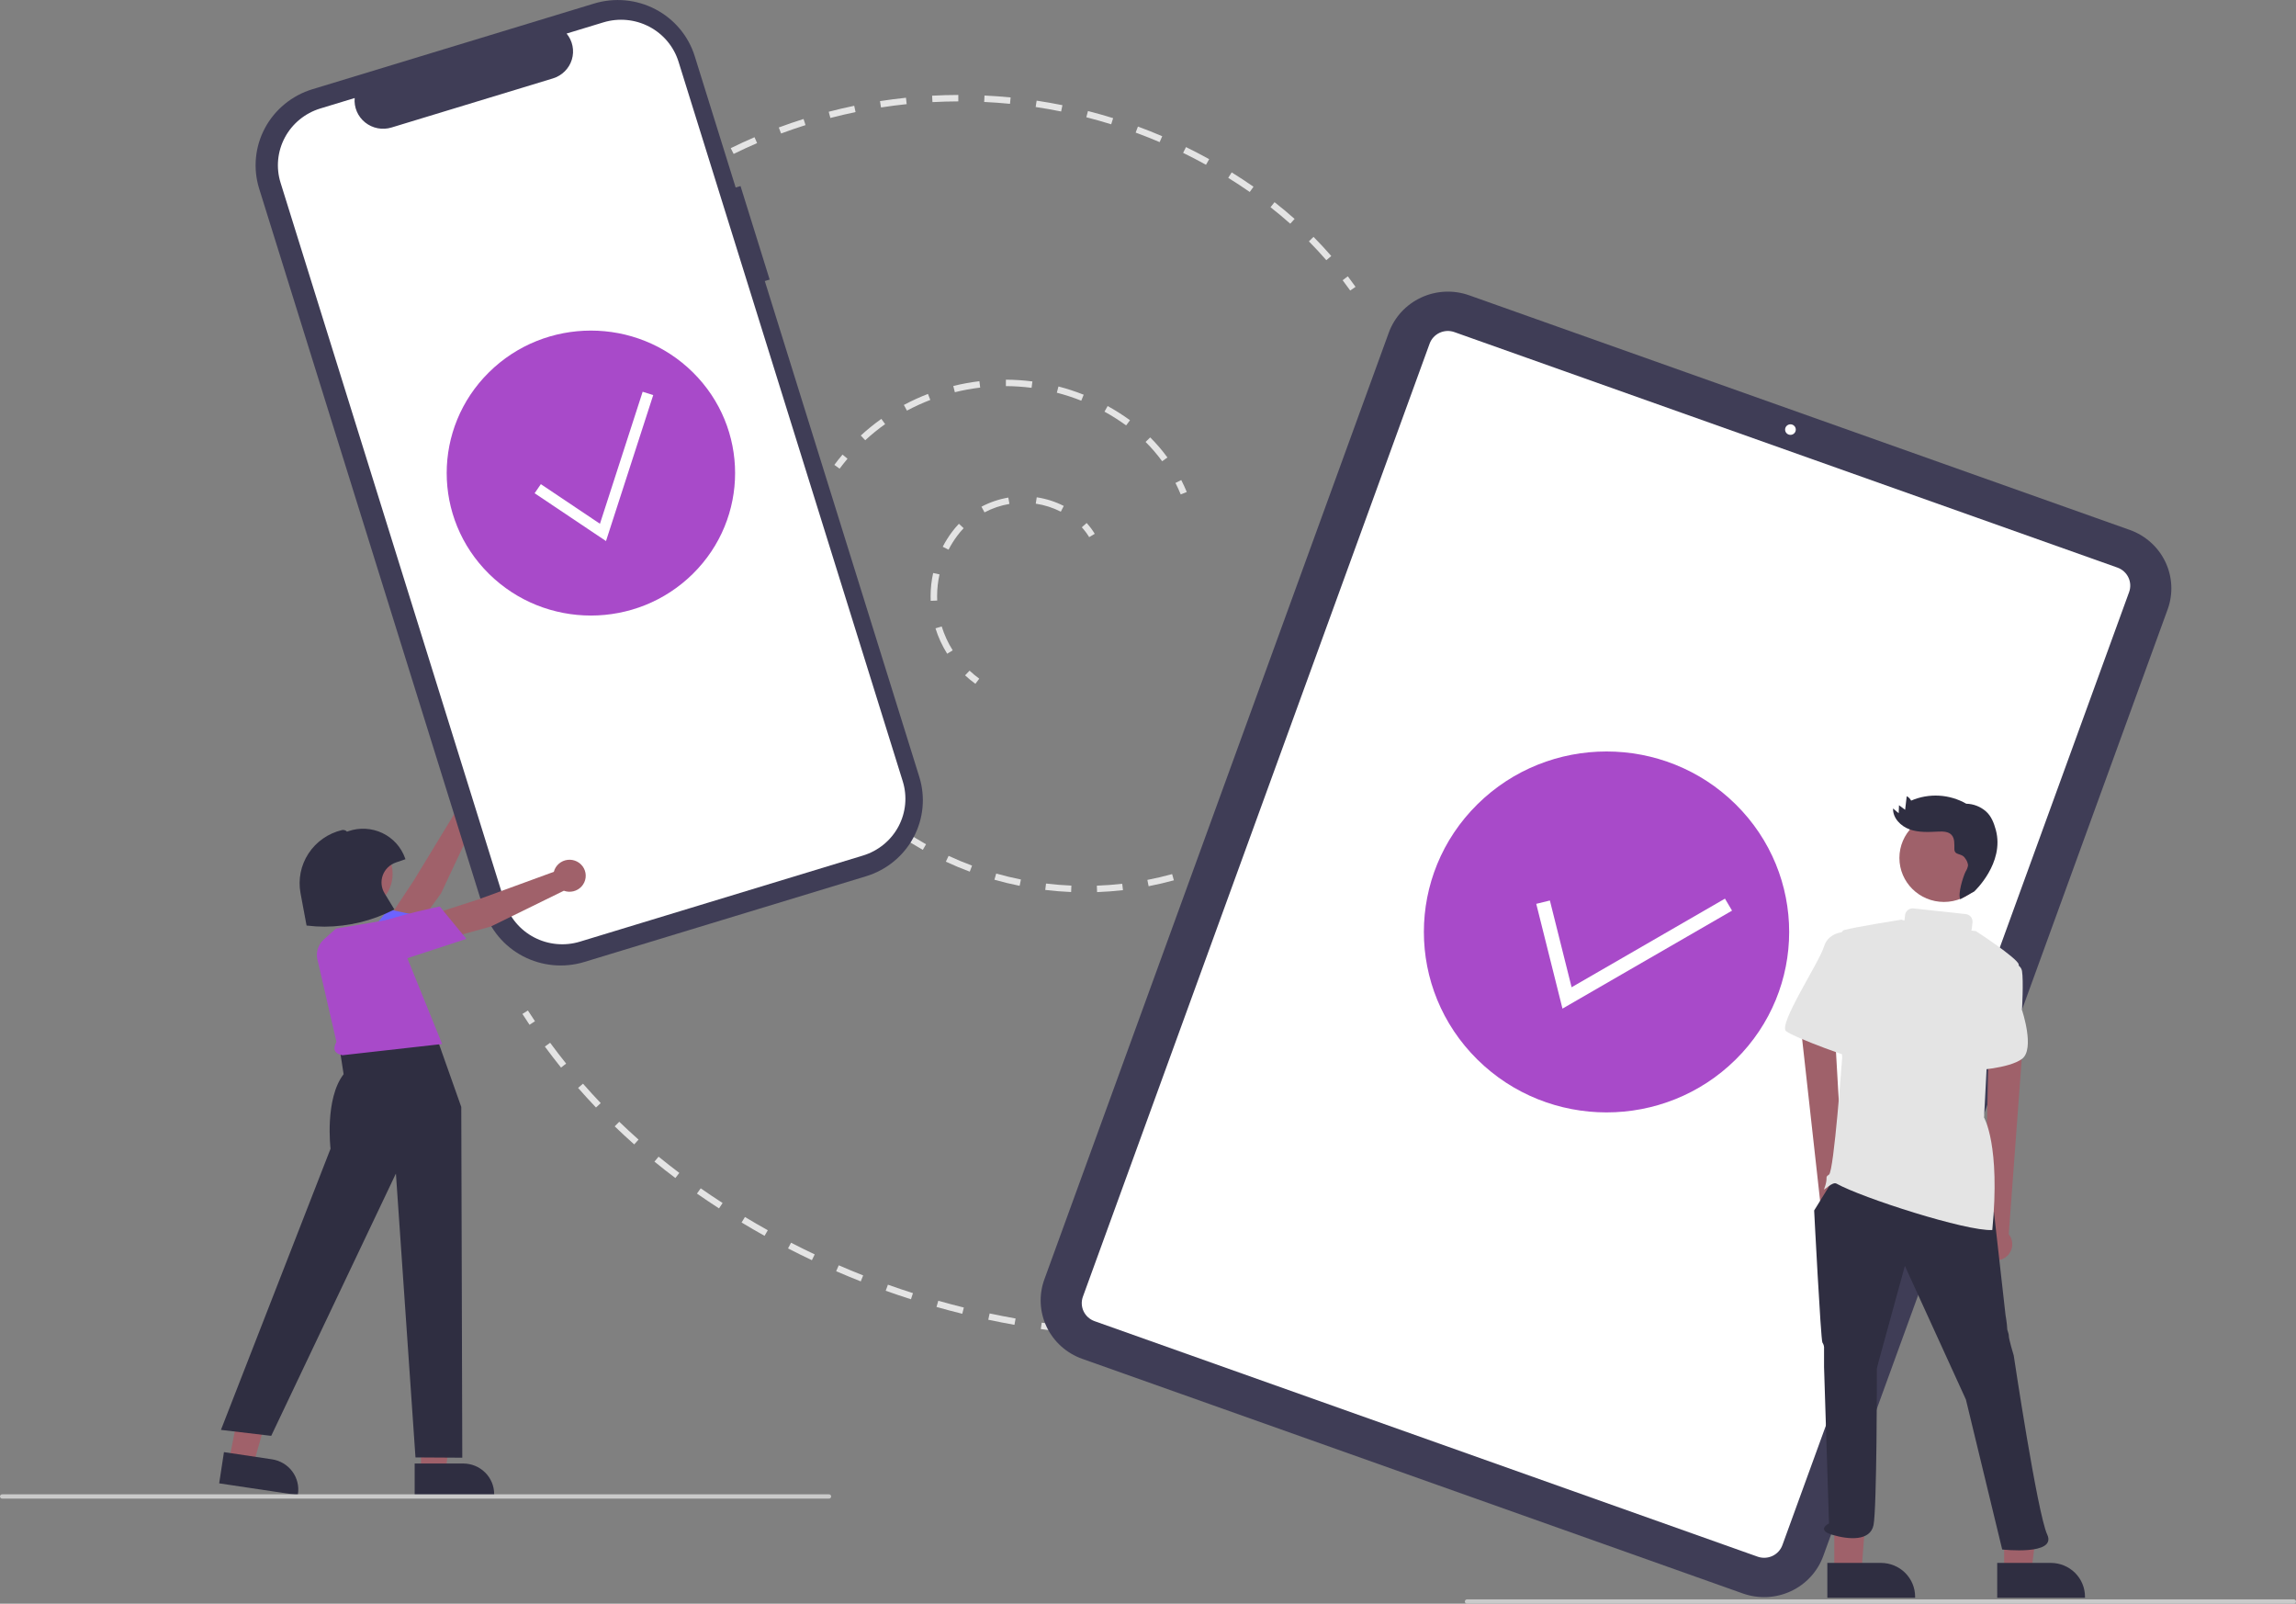 <svg width="401" height="280" viewBox="0 0 401 280" fill="none" xmlns="http://www.w3.org/2000/svg">
<rect x="0" y="0" width="401" height="280" fill="#808080" stroke="none"/>
<g clip-path="url(#clip0_333_2580)">
<path d="M170.355 119.396C169.725 118.939 169.124 118.444 168.555 117.915L169.334 117.097C169.87 117.595 170.436 118.061 171.029 118.492L170.355 119.396Z" fill="#E4E4E4"/>
<path d="M165.427 114.142C164.555 112.757 163.868 111.265 163.383 109.706L164.47 109.376C164.926 110.843 165.572 112.246 166.392 113.549L165.427 114.142ZM162.548 104.903C162.537 104.637 162.531 104.372 162.531 104.106C162.531 102.741 162.68 101.38 162.976 100.047L164.086 100.288C163.808 101.542 163.668 102.822 163.668 104.106C163.668 104.356 163.674 104.606 163.684 104.856L162.548 104.903ZM165.659 95.975L164.648 95.461C165.117 94.561 165.658 93.699 166.266 92.883C166.639 92.383 167.041 91.905 167.472 91.453L168.3 92.222C167.901 92.642 167.527 93.085 167.182 93.549C166.61 94.317 166.101 95.128 165.659 95.975ZM171.949 89.46L171.412 88.47C172.879 87.693 174.464 87.156 176.105 86.878L176.298 87.985C174.777 88.242 173.309 88.74 171.949 89.46ZM185.27 89.337C183.899 88.64 182.422 88.168 180.897 87.939L181.068 86.829C182.714 87.076 184.309 87.585 185.79 88.338L185.27 89.337Z" fill="#E4E4E4"/>
<path d="M190.226 93.782C189.854 93.171 189.423 92.596 188.939 92.066L189.784 91.314C190.316 91.897 190.791 92.53 191.201 93.203L190.226 93.782Z" fill="#E4E4E4"/>
<path d="M146.637 81.833L145.721 81.168C146.176 80.557 146.655 79.953 147.146 79.372L148.019 80.092C147.543 80.655 147.078 81.241 146.637 81.833Z" fill="#E4E4E4"/>
<path d="M202.972 80.534C202.098 79.337 201.131 78.209 200.078 77.161L200.884 76.37C201.98 77.459 202.986 78.632 203.895 79.878L202.972 80.534ZM151.113 76.866L150.338 76.044C151.472 75.002 152.671 74.032 153.928 73.139L154.591 74.051C153.373 74.916 152.211 75.857 151.113 76.866ZM196.683 74.276C195.473 73.399 194.21 72.597 192.9 71.875L193.454 70.894C194.805 71.639 196.108 72.466 197.356 73.371L196.683 74.276ZM158.402 71.693L157.86 70.706C159.221 69.978 160.628 69.335 162.07 68.781L162.482 69.828C161.084 70.365 159.721 70.988 158.402 71.693ZM188.844 69.96C187.453 69.407 186.027 68.941 184.576 68.565L184.865 67.479C186.362 67.867 187.833 68.347 189.269 68.918L188.844 69.96ZM166.767 68.481L166.491 67.392C167.993 67.021 169.516 66.743 171.053 66.558L171.189 67.673C169.7 67.852 168.223 68.122 166.767 68.481ZM180.164 67.714C178.677 67.522 177.178 67.422 175.678 67.415L175.683 66.292C177.231 66.299 178.777 66.402 180.312 66.6L180.164 67.714Z" fill="#E4E4E4"/>
<path d="M206.218 86.327C205.938 85.649 205.628 84.975 205.296 84.323L206.312 83.818C206.657 84.497 206.98 85.198 207.271 85.902L206.218 86.327Z" fill="#E4E4E4"/>
<path d="M209.335 152.329L208.944 151.275C209.645 151.021 210.351 150.75 211.043 150.469L211.475 151.508C210.77 151.795 210.05 152.071 209.335 152.329Z" fill="#E4E4E4"/>
<path d="M191.607 155.761L191.566 154.638C193.041 154.585 194.532 154.473 195.998 154.306L196.128 155.422C194.633 155.592 193.112 155.706 191.607 155.761ZM187.073 155.747C185.567 155.684 184.046 155.561 182.554 155.381L182.692 154.267C184.154 154.443 185.645 154.563 187.121 154.625L187.073 155.747ZM200.608 154.734L200.39 153.632C201.838 153.352 203.293 153.011 204.715 152.619L205.02 153.701C203.57 154.101 202.085 154.448 200.608 154.734ZM178.079 154.664C176.603 154.368 175.121 154.009 173.675 153.598L173.989 152.519C175.407 152.921 176.859 153.273 178.305 153.563L178.079 154.664ZM169.37 152.19C167.961 151.667 166.556 151.081 165.193 150.448L165.676 149.432C167.012 150.052 168.389 150.626 169.77 151.139L169.37 152.19ZM161.169 148.386C159.865 147.651 158.571 146.854 157.322 146.016L157.961 145.087C159.185 145.909 160.454 146.69 161.732 147.41L161.169 148.386Z" fill="#E4E4E4"/>
<path d="M153.665 143.337C153.071 142.858 152.484 142.36 151.918 141.855L152.68 141.021C153.232 141.514 153.805 142 154.384 142.467L153.665 143.337Z" fill="#E4E4E4"/>
<path d="M122.188 30.09L121.604 29.127C122.257 28.741 122.922 28.358 123.582 27.991L124.141 28.968C123.489 29.332 122.832 29.709 122.188 30.09Z" fill="#E4E4E4"/>
<path d="M231.646 45.429C230.672 44.308 229.647 43.203 228.599 42.143L229.412 41.358C230.477 42.435 231.519 43.559 232.509 44.698L231.646 45.429ZM225.344 39.057C224.233 38.069 223.073 37.101 221.896 36.181L222.602 35.3C223.797 36.235 224.976 37.218 226.105 38.222L225.344 39.057ZM218.272 33.52C217.042 32.667 215.777 31.835 214.511 31.048L215.117 30.098C216.399 30.895 217.68 31.736 218.926 32.6L218.272 33.52ZM210.629 28.769C209.322 28.046 207.977 27.346 206.633 26.689L207.138 25.682C208.499 26.347 209.861 27.056 211.185 27.789L210.629 28.769ZM128.133 26.875L127.626 25.87C128.986 25.2 130.382 24.557 131.774 23.957L132.229 24.987C130.854 25.579 129.476 26.214 128.133 26.875ZM202.535 24.814C201.159 24.226 199.749 23.666 198.344 23.149L198.741 22.097C200.164 22.62 201.592 23.187 202.986 23.783L202.535 24.814ZM136.417 23.308L136.016 22.257C137.436 21.73 138.891 21.23 140.341 20.774L140.686 21.844C139.255 22.294 137.819 22.787 136.417 23.308ZM194.072 21.701C192.643 21.256 191.182 20.843 189.729 20.472L190.014 19.384C191.485 19.76 192.965 20.179 194.413 20.629L194.072 21.701ZM145.026 20.596L144.736 19.51C146.203 19.128 147.702 18.778 149.19 18.469L149.424 19.568C147.954 19.873 146.474 20.219 145.026 20.596ZM185.328 19.465C183.861 19.168 182.364 18.905 180.88 18.683L181.05 17.573C182.554 17.797 184.069 18.064 185.556 18.364L185.328 19.465ZM153.869 18.763L153.692 17.654C155.192 17.421 156.719 17.223 158.231 17.066L158.35 18.183C156.857 18.338 155.349 18.534 153.869 18.763ZM176.397 18.128C174.906 17.981 173.39 17.871 171.89 17.8L171.945 16.678C173.463 16.75 174.999 16.862 176.509 17.01L176.397 18.128ZM162.855 17.828L162.794 16.706C164.312 16.625 165.851 16.581 167.369 16.577L167.373 17.7C165.874 17.705 164.354 17.748 162.855 17.828Z" fill="#E4E4E4"/>
<path d="M235.817 50.727C235.386 50.121 234.94 49.515 234.491 48.926L235.4 48.251C235.856 48.85 236.309 49.466 236.747 50.082L235.817 50.727Z" fill="#E4E4E4"/>
<path d="M184.038 232.358C183.284 232.262 182.531 232.16 181.777 232.052L181.941 230.941C182.688 231.048 183.435 231.149 184.183 231.244L184.038 232.358Z" fill="#E4E4E4"/>
<path d="M177.175 231.315C175.653 231.045 174.115 230.745 172.602 230.425L172.84 229.326C174.341 229.644 175.867 229.941 177.376 230.209L177.175 231.315ZM168.062 229.384C166.558 229.013 165.044 228.612 163.56 228.192L163.873 227.113C165.344 227.528 166.846 227.926 168.338 228.294L168.062 229.384ZM159.101 226.852C157.627 226.382 156.143 225.881 154.69 225.363L155.076 224.307C156.516 224.82 157.988 225.317 159.45 225.783L159.101 226.852ZM150.334 223.73C148.898 223.164 147.452 222.566 146.035 221.952L146.491 220.923C147.897 221.532 149.332 222.126 150.755 222.687L150.334 223.73ZM141.799 220.032C140.404 219.371 139.001 218.678 137.631 217.973L138.157 216.977C139.516 217.677 140.907 218.364 142.29 219.019L141.799 220.032ZM133.535 215.777C132.193 215.028 130.841 214.244 129.516 213.447L130.108 212.488C131.422 213.279 132.763 214.056 134.094 214.799L133.535 215.777ZM125.578 210.987C124.286 210.149 122.989 209.279 121.724 208.399L122.379 207.481C123.633 208.353 124.92 209.217 126.202 210.047L125.578 210.987ZM117.957 205.683C116.72 204.756 115.49 203.793 114.299 202.821L115.023 201.955C116.202 202.917 117.42 203.871 118.644 204.788L117.957 205.683ZM110.764 199.813C109.612 198.79 108.466 197.73 107.359 196.661L108.154 195.858C109.25 196.915 110.384 197.965 111.524 198.977L110.764 199.813ZM104.091 193.371C103.029 192.257 101.977 191.106 100.964 189.949L101.824 189.214C102.827 190.359 103.868 191.499 104.919 192.602L104.091 193.371ZM97.987 186.4C97.023 185.201 96.073 183.966 95.163 182.73L96.083 182.069C96.984 183.293 97.924 184.515 98.877 185.702L97.987 186.4Z" fill="#E4E4E4"/>
<path d="M92.485 178.926C92.063 178.298 91.648 177.668 91.24 177.033L92.2 176.431C92.604 177.059 93.014 177.683 93.432 178.304L92.485 178.926Z" fill="#E4E4E4"/>
<path d="M71.512 163.587L68.049 160.103L72.295 153.69L79.564 141.739C79.326 141.224 79.252 140.65 79.352 140.093C79.452 139.536 79.721 139.022 80.123 138.619C80.525 138.216 81.042 137.943 81.604 137.837C82.167 137.73 82.749 137.795 83.273 138.022C83.798 138.249 84.24 138.628 84.542 139.109C84.843 139.59 84.99 140.15 84.963 140.715C84.935 141.28 84.734 141.824 84.387 142.274C84.04 142.724 83.563 143.059 83.019 143.235L77.02 155.994L71.512 163.587Z" fill="#A0616A"/>
<path d="M67.676 171.539C67.27 172.161 66.69 172.654 66.007 172.96C65.325 173.265 64.567 173.37 63.825 173.261C63.12 173.179 62.453 172.895 61.909 172.444C61.364 171.993 60.965 171.395 60.76 170.723C60.608 170.246 60.564 169.742 60.63 169.246C60.697 168.751 60.871 168.275 61.143 167.853C63.46 163.995 67.733 158.9 67.776 158.849L67.844 158.768L75.051 160.311L67.676 171.539Z" fill="#6C63FF"/>
<path d="M129.333 32.485L128.485 32.742L121.336 9.806C120.239 6.286 117.77 3.34 114.474 1.617C111.178 -0.106 107.324 -0.465 103.76 0.619L54.566 15.579C52.801 16.116 51.16 16.991 49.738 18.154C48.315 19.317 47.138 20.745 46.275 22.357C45.411 23.97 44.877 25.734 44.704 27.55C44.53 29.366 44.721 31.198 45.264 32.941L84.483 158.77C85.581 162.291 88.049 165.237 91.345 166.96C94.641 168.683 98.496 169.042 102.06 167.958L151.254 152.997C154.818 151.913 157.8 149.475 159.545 146.219C161.289 142.963 161.653 139.156 160.555 135.635L133.574 49.069L134.421 48.811L129.333 32.485Z" fill="#3F3D56"/>
<path d="M105.378 3.907L98.957 5.86C99.475 6.485 99.829 7.227 99.989 8.02C100.149 8.812 100.109 9.631 99.873 10.405C99.636 11.179 99.211 11.883 98.634 12.456C98.057 13.029 97.347 13.453 96.565 13.691L68.382 22.262C67.6 22.5 66.771 22.544 65.968 22.391C65.164 22.237 64.412 21.891 63.776 21.383C63.14 20.874 62.64 20.219 62.321 19.475C62.002 18.731 61.873 17.921 61.945 17.116L55.947 18.94C53.285 19.75 51.058 21.57 49.756 24.002C48.453 26.433 48.181 29.276 49.001 31.906L88.163 157.55C88.982 160.179 90.825 162.379 93.287 163.666C95.749 164.953 98.627 165.221 101.289 164.411L150.72 149.378C153.381 148.569 155.608 146.748 156.911 144.317C158.214 141.885 158.485 139.042 157.666 136.413L118.504 10.768C117.685 8.139 115.841 5.939 113.38 4.653C110.918 3.366 108.04 3.098 105.378 3.907Z" fill="white"/>
<path d="M304.404 278.224L189.003 237.248C186.269 236.274 184.038 234.268 182.799 231.671C181.56 229.074 181.415 226.097 182.395 223.394L242.554 58.081C243.54 55.38 245.57 53.176 248.2 51.953C250.829 50.729 253.842 50.586 256.579 51.554L371.98 92.529C374.714 93.504 376.945 95.509 378.184 98.106C379.423 100.704 379.568 103.68 378.588 106.383L318.429 271.696C317.443 274.397 315.412 276.601 312.783 277.824C310.154 279.048 307.14 279.192 304.404 278.224Z" fill="#3F3D56"/>
<path d="M306.973 271.794L191.166 230.674C190.323 230.374 189.635 229.755 189.253 228.955C188.871 228.154 188.827 227.237 189.129 226.403L249.686 59.996C249.99 59.163 250.616 58.484 251.426 58.107C252.237 57.729 253.166 57.685 254.009 57.984L369.817 99.103C370.659 99.404 371.347 100.022 371.729 100.823C372.111 101.623 372.156 102.541 371.854 103.374L311.297 269.782C310.993 270.614 310.367 271.294 309.556 271.671C308.746 272.048 307.817 272.092 306.973 271.794Z" fill="white"/>
<path d="M312.705 75.928C313.22 75.928 313.638 75.516 313.638 75.007C313.638 74.498 313.22 74.085 312.705 74.085C312.19 74.085 311.772 74.498 311.772 75.007C311.772 75.516 312.19 75.928 312.705 75.928Z" fill="white"/>
<path d="M121.01 100.189C130.845 90.474 130.845 74.722 121.01 65.007C111.174 55.291 95.228 55.291 85.393 65.007C75.557 74.722 75.557 90.474 85.393 100.189C95.228 109.904 111.174 109.904 121.01 100.189Z" fill="#A84AC9"/>
<path d="M105.839 94.47L93.373 86.117L94.462 84.533L104.782 91.449L112.241 68.4L114.086 68.983L105.839 94.47Z" fill="white"/>
<path d="M303.137 184.997C315.595 172.692 315.595 152.742 303.137 140.436C290.68 128.131 270.483 128.131 258.026 140.436C245.568 152.742 245.568 172.692 258.026 184.997C270.483 197.302 290.68 197.302 303.137 184.997Z" fill="#A84AC9"/>
<path d="M272.888 176.104L268.308 157.81L270.69 157.229L274.483 172.375L301.267 156.904L302.505 158.996L272.888 176.104Z" fill="white"/>
<path d="M73.52 256.919H77.827L79.875 240.512L73.519 240.512L73.52 256.919Z" fill="#A0616A"/>
<path d="M72.422 255.53L80.903 255.53C82.336 255.53 83.711 256.092 84.724 257.093C85.738 258.094 86.307 259.452 86.307 260.868V261.041L72.422 261.042L72.422 255.53Z" fill="#2F2E41"/>
<path d="M39.99 255.078L44.248 255.713L48.757 239.793L43.175 238.855L39.99 255.078Z" fill="#A0616A"/>
<path d="M39.114 253.542L47.499 254.794C48.917 255.006 50.191 255.765 51.042 256.904C51.892 258.044 52.25 259.471 52.036 260.87L52.01 261.042L38.28 258.992L39.114 253.542Z" fill="#2F2E41"/>
<path d="M64.932 179.572L74.946 177.418L80.562 193.277L80.738 254.515L72.564 254.465L69.147 204.9L47.369 250.699L38.588 249.658L57.731 200.563C57.731 200.563 56.677 191.889 60.014 187.552L59.312 183.042L64.932 179.572Z" fill="#2F2E41"/>
<path d="M55.53 167.912C55.303 167.236 55.279 166.51 55.461 165.821C55.643 165.133 56.024 164.511 56.557 164.032L58.673 162.131L64.641 161.138L68.372 160.469L77.219 182.285L59.804 184.244C58.525 183.971 58.015 183.281 58.759 181.907L55.53 167.912Z" fill="#A84AC9"/>
<path d="M76.618 164.299L76.119 159.442L83.493 157.058L96.729 152.22C96.87 151.671 97.176 151.178 97.606 150.805C98.037 150.432 98.572 150.197 99.141 150.13C99.71 150.064 100.285 150.17 100.792 150.434C101.298 150.699 101.712 151.108 101.977 151.61C102.243 152.111 102.348 152.68 102.279 153.241C102.21 153.803 101.97 154.331 101.591 154.755C101.212 155.179 100.712 155.479 100.156 155.616C99.6 155.753 99.015 155.72 98.479 155.522L85.722 161.774L76.618 164.299Z" fill="#A0616A"/>
<path d="M68.59 168.136C67.879 168.371 67.115 168.398 66.388 168.214C65.662 168.031 65.005 167.645 64.495 167.102C63.996 166.602 63.656 165.969 63.517 165.281C63.377 164.593 63.444 163.879 63.709 163.228C63.892 162.762 64.177 162.342 64.542 161.996C64.908 161.65 65.345 161.387 65.824 161.225C70.074 159.645 76.634 158.307 76.699 158.294L76.804 158.273L81.452 163.927L68.59 168.136Z" fill="#A84AC9"/>
<path d="M62.022 159.05C65.64 159.05 68.573 156.153 68.573 152.58C68.573 149.006 65.64 146.109 62.022 146.109C58.404 146.109 55.472 149.006 55.472 152.58C55.472 156.153 58.404 159.05 62.022 159.05Z" fill="#A0616A"/>
<path d="M56.718 161.797C55.703 161.797 54.688 161.736 53.68 161.614L53.541 161.598L52.486 155.94C52.039 153.541 52.538 151.064 53.881 149.017C55.224 146.971 57.309 145.51 59.708 144.934C59.868 144.893 60.036 144.898 60.194 144.946C60.352 144.994 60.493 145.085 60.602 145.207L60.854 145.12C61.817 144.788 62.837 144.647 63.856 144.705C64.875 144.763 65.872 145.018 66.791 145.456C67.71 145.894 68.532 146.507 69.211 147.259C69.89 148.012 70.413 148.889 70.749 149.84L70.811 150.017L69.132 150.595C68.609 150.776 68.132 151.069 67.738 151.454C67.344 151.838 67.042 152.305 66.853 152.82C66.665 153.335 66.595 153.884 66.648 154.429C66.702 154.974 66.878 155.5 67.163 155.969L68.88 158.793L68.697 158.883C64.992 160.771 60.888 161.769 56.718 161.797Z" fill="#2F2E41"/>
<path d="M144.784 261.655H0.379C0.278 261.655 0.182 261.616 0.111 261.545C0.04 261.475 0 261.38 0 261.281C0 261.181 0.04 261.086 0.111 261.016C0.182 260.946 0.278 260.906 0.379 260.906H144.784C144.885 260.906 144.981 260.946 145.052 261.016C145.124 261.086 145.164 261.181 145.164 261.281C145.164 261.38 145.124 261.475 145.052 261.545C144.981 261.616 144.885 261.655 144.784 261.655Z" fill="#CACACA"/>
<path d="M400.621 280H256.216C256.115 280 256.019 279.961 255.948 279.89C255.877 279.82 255.837 279.725 255.837 279.626C255.837 279.526 255.877 279.431 255.948 279.361C256.019 279.291 256.115 279.251 256.216 279.251H400.621C400.722 279.251 400.818 279.291 400.889 279.361C400.961 279.431 401 279.526 401 279.626C401 279.725 400.961 279.82 400.889 279.89C400.818 279.961 400.722 280 400.621 280Z" fill="#CACACA"/>
<path d="M322.191 214.658C322.512 214.393 322.769 214.062 322.946 213.688C323.122 213.315 323.214 212.907 323.214 212.494C323.214 212.082 323.122 211.674 322.945 211.301C322.769 210.927 322.511 210.596 322.191 210.331L320.067 173.408L314.007 174.762L318.013 210.822C317.598 211.383 317.406 212.074 317.473 212.766C317.541 213.457 317.862 214.1 318.377 214.573C318.892 215.046 319.565 215.316 320.268 215.332C320.971 215.347 321.655 215.108 322.191 214.658Z" fill="#9F616A"/>
<path d="M346.798 219.466C346.469 219.213 346.199 218.891 346.009 218.524C345.819 218.157 345.712 217.753 345.697 217.34C345.682 216.928 345.759 216.518 345.922 216.138C346.085 215.758 346.33 215.418 346.64 215.142L347.41 178.167L353.515 179.303L350.833 215.483C351.268 216.028 351.485 216.713 351.444 217.406C351.402 218.1 351.104 218.754 350.607 219.245C350.11 219.736 349.447 220.03 348.745 220.07C348.043 220.111 347.35 219.896 346.798 219.466Z" fill="#9F616A"/>
<path d="M350.029 274.418L354.783 274.417L356.14 263.461L350.028 263.462L350.029 274.418Z" fill="#9F616A"/>
<path d="M348.815 272.884L358.179 272.884H358.179C359.762 272.884 361.279 273.505 362.398 274.61C363.517 275.716 364.146 277.215 364.146 278.778V278.969L348.816 278.97L348.815 272.884Z" fill="#2F2E41"/>
<path d="M320.36 274.418L325.115 274.417L326.471 256.302H320.359L320.36 274.418Z" fill="#9F616A"/>
<path d="M319.147 272.884L328.511 272.884C330.093 272.884 331.611 273.505 332.73 274.61C333.849 275.716 334.478 277.215 334.478 278.778V278.969L319.148 278.97L319.147 272.884Z" fill="#2F2E41"/>
<path d="M339.513 157.479C343.809 157.479 347.291 154.039 347.291 149.795C347.291 145.552 343.809 142.112 339.513 142.112C335.217 142.112 331.734 145.552 331.734 149.795C331.734 154.039 335.217 157.479 339.513 157.479Z" fill="#9F616A"/>
<path d="M349.399 167.525C349.399 167.525 352.856 167.81 353.144 169.517C353.432 171.225 353.144 176.347 353.144 176.347C353.144 176.347 355.448 183.177 353.144 184.884C350.839 186.592 344.789 186.876 344.789 186.876L349.399 167.525Z" fill="#E4E4E4"/>
<path d="M320.014 206.227L316.845 211.35C316.845 211.35 317.997 233.831 318.285 234.4C318.514 234.734 318.616 235.137 318.573 235.538V238.668L319.438 265.987C319.438 265.987 317.133 267.126 320.014 267.979C322.895 268.833 326.64 269.118 327.216 266.272C327.792 263.426 327.82 239.719 327.792 238.953L328.08 237.815L332.69 221.025L343.349 244.36L349.687 270.541C349.687 270.541 359.279 271.635 357.551 267.935C355.822 264.236 351.704 236.676 351.704 236.676C351.704 236.676 350.84 233.831 350.84 233.262C350.84 232.692 350.551 232.408 350.551 231.839C350.551 231.27 350.263 229.562 350.263 229.562L348.247 211.634L320.014 206.227Z" fill="#2F2E41"/>
<path d="M322.894 162.688C322.894 162.688 319.437 162.403 318.573 165.249C317.708 168.095 310.506 178.908 311.947 180.047C313.387 181.185 324.335 185.169 324.623 184.884C324.911 184.6 322.894 162.688 322.894 162.688Z" fill="#E4E4E4"/>
<path d="M348.571 144.896C348.245 143.696 347.785 142.496 346.847 141.667C345.898 140.833 344.679 140.358 343.409 140.329C341.959 139.499 340.332 139.018 338.659 138.924C336.986 138.83 335.315 139.127 333.779 139.789C333.613 139.458 333.345 139.187 333.012 139.017C332.92 139.807 332.827 140.597 332.735 141.388C332.377 141.122 332.02 140.856 331.663 140.591C331.645 141.059 331.628 141.526 331.61 141.994C331.282 141.716 330.955 141.438 330.628 141.159C330.558 142.816 331.953 144.25 333.531 144.814C335.109 145.379 336.839 145.275 338.515 145.196C339.343 145.158 340.285 145.172 340.844 145.776C341.429 146.41 341.319 147.38 341.333 148.238C341.354 149.444 342.607 148.853 343.235 149.887C343.506 150.23 343.675 150.64 343.723 151.071C343.664 151.463 343.52 151.838 343.301 152.17C342.839 153.114 341.918 156.051 342.358 157.006C343.171 156.557 343.984 156.107 344.797 155.658C344.797 155.658 350.151 150.706 348.571 144.896Z" fill="#2F2E41"/>
<path d="M347.094 184.031C347.094 184.031 352.856 169.517 352.568 168.379C352.28 167.241 345.091 162.57 345.091 162.57C344.818 162.537 344.558 162.504 344.296 162.472C344.335 162.371 344.362 162.267 344.375 162.16L344.498 161.046C344.537 160.7 344.435 160.353 344.214 160.082C343.994 159.811 343.673 159.637 343.323 159.599L334.189 158.61C333.839 158.572 333.488 158.673 333.213 158.891C332.938 159.108 332.763 159.425 332.724 159.771L332.617 160.734C332.135 160.616 332.113 160.57 332.113 160.57C332.113 160.57 324.047 161.834 322.03 162.403C320.014 162.972 321.742 184.6 321.742 184.6C321.742 184.6 320.302 204.52 319.437 205.089C318.573 205.658 319.437 205.374 318.573 207.65C318.459 207.95 320.051 206.274 320.734 206.654C325.229 209.157 343.457 215.011 347.958 214.764C349.398 199.928 346.518 195.129 346.518 195.129L347.094 184.031Z" fill="#E4E4E4"/>
</g>
<defs>
<clipPath id="clip0_333_2580">
<rect width="401" height="280" fill="white"/>
</clipPath>
</defs>
</svg>
